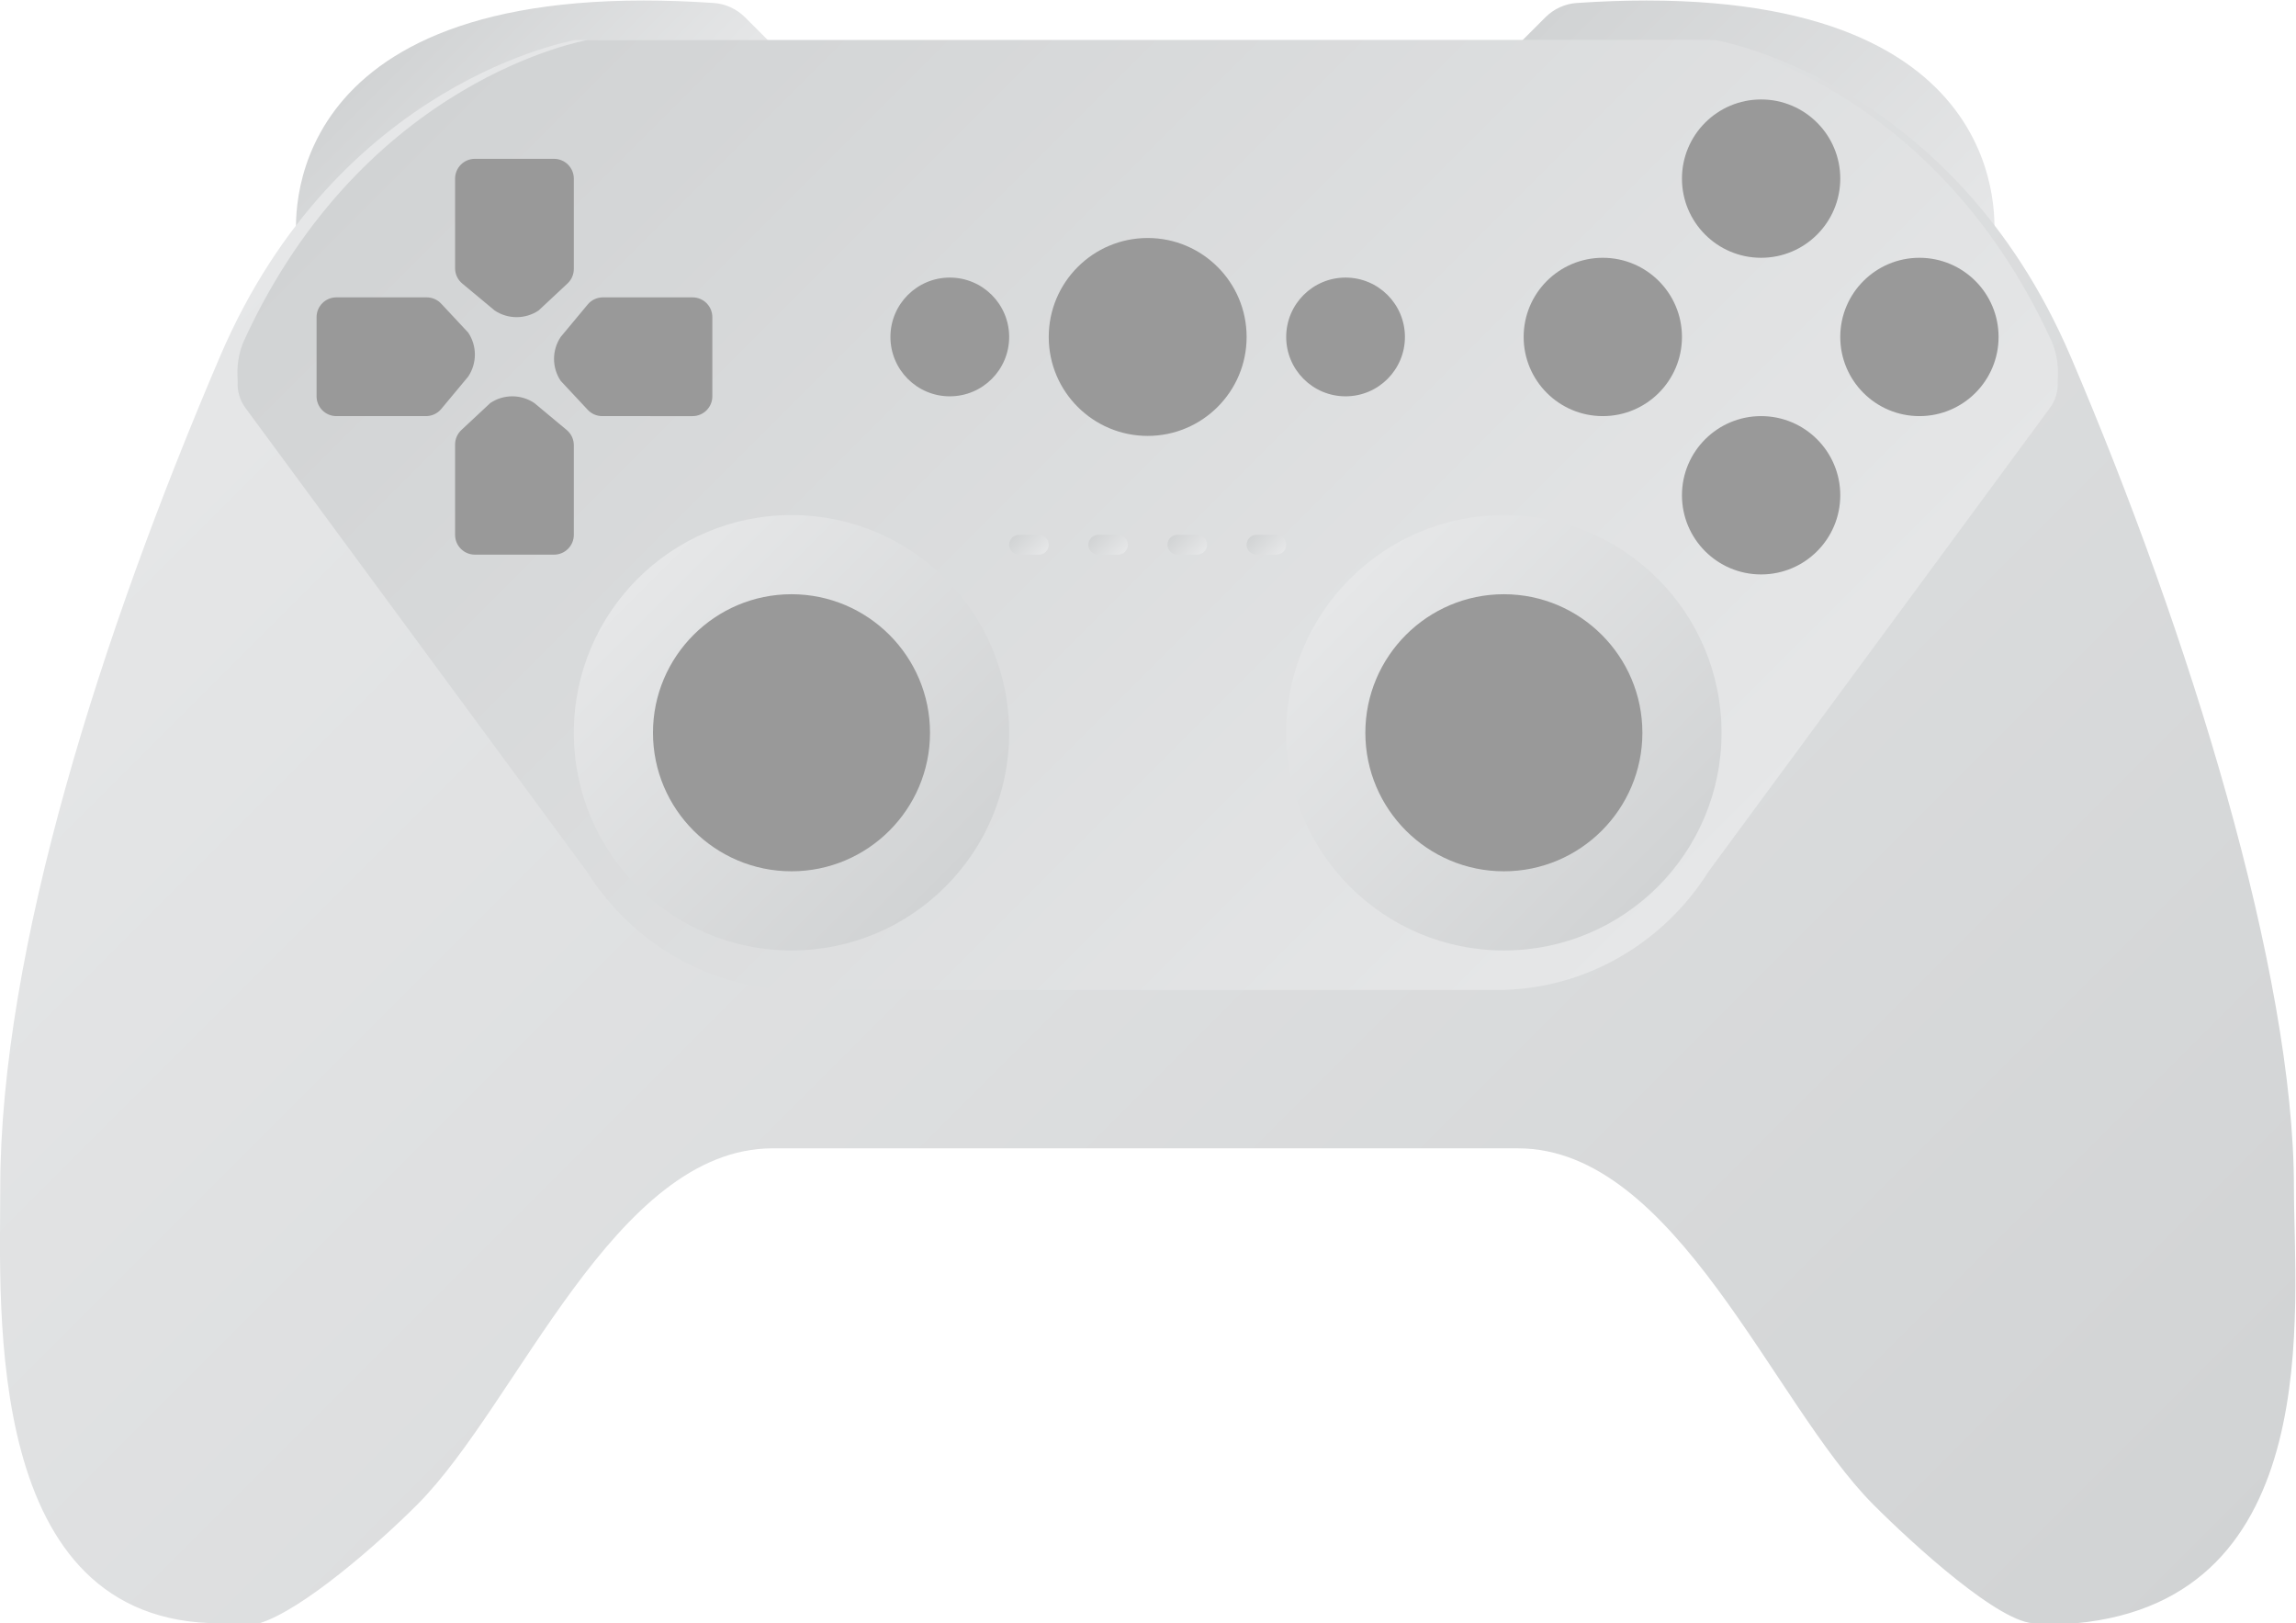 <?xml version="1.0" encoding="UTF-8" standalone="no"?>
<svg
   xmlns:dc="http://purl.org/dc/elements/1.1/"
   xmlns:cc="http://creativecommons.org/ns#"
   xmlns:rdf="http://www.w3.org/1999/02/22-rdf-syntax-ns#"
   xmlns:svg="http://www.w3.org/2000/svg"
   xmlns="http://www.w3.org/2000/svg"
   viewBox="0 0 309.332 218.667"
   height="218.667"
   width="309.332"
   xml:space="preserve"
   id="svg2"
   version="1.1"><defs
     id="defs6"><clipPath
       id="clipPath18"
       clipPathUnits="userSpaceOnUse"><path
         id="path16"
         d="m 42,183.609 48,20 -2.689,2.689 c -0.845,0.845 -1.969,1.37 -3.162,1.451 v 0 C 81.645,207.919 79.293,208 77.076,208 v 0 C 38.52,207.998 42,183.609 42,183.609" /></clipPath><linearGradient
       id="linearGradient28"
       spreadMethod="pad"
       gradientTransform="matrix(-18.87,18.87,18.87,18.87,73,186.609)"
       gradientUnits="userSpaceOnUse"
       y2="0"
       x2="1"
       y1="0"
       x1="0"><stop
         id="stop24"
         offset="0"
         style="stop-opacity:1;stop-color:#e6e7e8" /><stop
         id="stop26"
         offset="1"
         style="stop-opacity:1;stop-color:#d1d3d4" /></linearGradient><clipPath
       id="clipPath38"
       clipPathUnits="userSpaceOnUse"><path
         id="path36"
         d="m 171.355,207.749 c -1.194,-0.081 -2.317,-0.606 -3.163,-1.451 v 0 l -2.688,-2.689 48,-20 c 0,0 3.479,24.389 -35.076,24.391 v 0 c -2.218,0 -4.569,-0.081 -7.073,-0.251" /></clipPath><linearGradient
       id="linearGradient48"
       spreadMethod="pad"
       gradientTransform="matrix(-34,34,34,34,208.939,179.044)"
       gradientUnits="userSpaceOnUse"
       y2="0"
       x2="1"
       y1="0"
       x1="0"><stop
         id="stop44"
         offset="0"
         style="stop-opacity:1;stop-color:#e6e7e8" /><stop
         id="stop46"
         offset="1"
         style="stop-opacity:1;stop-color:#d1d3d4" /></linearGradient><clipPath
       id="clipPath58"
       clipPathUnits="userSpaceOnUse"><path
         id="path56"
         d="m 70.144,204 c 0,0 -23.942,-4 -35.915,-31.999 v 0 C 22.257,144.002 12.029,112 12.029,88 v 0 c 0,-12.323 -1.744,-43.996 22.2,-43.996 v 0 h 3.99 c 4.361,1.343 11.972,8 15.963,12 v 0 c 10.174,10.197 19.954,35.999 35.916,35.999 v 0 h 75.326 c 15.963,0 25.742,-25.802 35.916,-35.999 v 0 c 3.991,-4 12.962,-12.209 16.458,-12 v 0 h 3.99 C 247.212,46.366 243.853,76 243.853,88 v 0 c 0,21.745 -10.588,56.002 -22.56,84.001 v 0 C 209.321,200 185.378,204 185.378,204 v 0 z" /></clipPath><linearGradient
       id="linearGradient68"
       spreadMethod="pad"
       gradientTransform="matrix(164.889,-164.889,-164.889,-164.889,45.33,189.335)"
       gradientUnits="userSpaceOnUse"
       y2="0"
       x2="1"
       y1="0"
       x1="0"><stop
         id="stop64"
         offset="0"
         style="stop-opacity:1;stop-color:#e6e7e8" /><stop
         id="stop66"
         offset="1"
         style="stop-opacity:1;stop-color:#d1d3d4" /></linearGradient><clipPath
       id="clipPath78"
       clipPathUnits="userSpaceOnUse"><path
         id="path76"
         d="m 71.359,204 c 0,0 -22.494,-3.836 -34.662,-30.306 v 0 c -0.507,-1.106 -0.73,-2.329 -0.693,-3.551 v 0 l 0.021,-0.687 c -0.05,-0.94 0.226,-1.869 0.78,-2.621 v 0 L 71.299,120 c 4.53,-7.212 12.451,-12 21.447,-12 v 0 h 70.508 c 8.996,0 16.917,4.788 21.448,12 v 0 l 34.492,46.835 c 0.555,0.752 0.832,1.681 0.78,2.621 v 0 l 0.022,0.687 c 0.037,1.222 -0.185,2.445 -0.694,3.551 v 0 C 207.136,200.164 184.641,204 184.641,204 v 0 z" /></clipPath><linearGradient
       id="linearGradient88"
       spreadMethod="pad"
       gradientTransform="matrix(-104.01,104.01,104.01,104.01,180.005,114.377)"
       gradientUnits="userSpaceOnUse"
       y2="0"
       x2="1"
       y1="0"
       x1="0"><stop
         id="stop84"
         offset="0"
         style="stop-opacity:1;stop-color:#e6e7e8" /><stop
         id="stop86"
         offset="1"
         style="stop-opacity:1;stop-color:#d1d3d4" /></linearGradient><clipPath
       id="clipPath98"
       clipPathUnits="userSpaceOnUse"><path
         id="path96"
         d="M 0,256 H 256 V 0 H 0 Z" /></clipPath><clipPath
       id="clipPath134"
       clipPathUnits="userSpaceOnUse"><path
         id="path132"
         d="m 70,134 c 0,-12.151 9.85,-22 22,-22 v 0 c 12.151,0 22,9.849 22,22 v 0 c 0,12.15 -9.849,22 -22,22 v 0 c -12.15,0 -22,-9.85 -22,-22" /></clipPath><linearGradient
       id="linearGradient144"
       spreadMethod="pad"
       gradientTransform="matrix(31.113,-31.113,-31.113,-31.113,76.444,149.556)"
       gradientUnits="userSpaceOnUse"
       y2="0"
       x2="1"
       y1="0"
       x1="0"><stop
         id="stop140"
         offset="0"
         style="stop-opacity:1;stop-color:#e6e7e8" /><stop
         id="stop142"
         offset="1"
         style="stop-opacity:1;stop-color:#d1d3d4" /></linearGradient><clipPath
       id="clipPath154"
       clipPathUnits="userSpaceOnUse"><path
         id="path152"
         d="M 0,256 H 256 V 0 H 0 Z" /></clipPath><clipPath
       id="clipPath166"
       clipPathUnits="userSpaceOnUse"><path
         id="path164"
         d="m 142,134 c 0,-12.151 9.85,-22 22,-22 v 0 c 12.151,0 22,9.849 22,22 v 0 c 0,12.15 -9.849,22 -22,22 v 0 c -12.15,0 -22,-9.85 -22,-22" /></clipPath><linearGradient
       id="linearGradient176"
       spreadMethod="pad"
       gradientTransform="matrix(31.113,-31.113,-31.113,-31.113,148.444,149.556)"
       gradientUnits="userSpaceOnUse"
       y2="0"
       x2="1"
       y1="0"
       x1="0"><stop
         id="stop172"
         offset="0"
         style="stop-opacity:1;stop-color:#e6e7e8" /><stop
         id="stop174"
         offset="1"
         style="stop-opacity:1;stop-color:#d1d3d4" /></linearGradient><clipPath
       id="clipPath186"
       clipPathUnits="userSpaceOnUse"><path
         id="path184"
         d="M 0,256 H 256 V 0 H 0 Z" /></clipPath><clipPath
       id="clipPath198"
       clipPathUnits="userSpaceOnUse"><path
         id="path196"
         d="m 115,154 c -0.552,0 -1,-0.447 -1,-1 v 0 c 0,-0.553 0.448,-1 1,-1 v 0 h 2 c 0.553,0 1,0.447 1,1 v 0 c 0,0.553 -0.447,1 -1,1 v 0 z" /></clipPath><linearGradient
       id="linearGradient208"
       spreadMethod="pad"
       gradientTransform="matrix(-2.414,2.414,2.414,2.414,117.207,151.793)"
       gradientUnits="userSpaceOnUse"
       y2="0"
       x2="1"
       y1="0"
       x1="0"><stop
         id="stop204"
         offset="0"
         style="stop-opacity:1;stop-color:#e6e7e8" /><stop
         id="stop206"
         offset="1"
         style="stop-opacity:1;stop-color:#d1d3d4" /></linearGradient><clipPath
       id="clipPath218"
       clipPathUnits="userSpaceOnUse"><path
         id="path216"
         d="m 123,154 c -0.552,0 -1,-0.447 -1,-1 v 0 c 0,-0.553 0.448,-1 1,-1 v 0 h 2 c 0.552,0 1,0.447 1,1 v 0 c 0,0.553 -0.448,1 -1,1 v 0 z" /></clipPath><linearGradient
       id="linearGradient228"
       spreadMethod="pad"
       gradientTransform="matrix(-2.414,2.414,2.414,2.414,125.207,151.793)"
       gradientUnits="userSpaceOnUse"
       y2="0"
       x2="1"
       y1="0"
       x1="0"><stop
         id="stop224"
         offset="0"
         style="stop-opacity:1;stop-color:#e6e7e8" /><stop
         id="stop226"
         offset="1"
         style="stop-opacity:1;stop-color:#d1d3d4" /></linearGradient><clipPath
       id="clipPath238"
       clipPathUnits="userSpaceOnUse"><path
         id="path236"
         d="m 131,154 c -0.553,0 -1,-0.447 -1,-1 v 0 c 0,-0.553 0.447,-1 1,-1 v 0 h 2 c 0.553,0 1,0.447 1,1 v 0 c 0,0.553 -0.447,1 -1,1 v 0 z" /></clipPath><linearGradient
       id="linearGradient248"
       spreadMethod="pad"
       gradientTransform="matrix(-2.414,2.414,2.414,2.414,133.207,151.793)"
       gradientUnits="userSpaceOnUse"
       y2="0"
       x2="1"
       y1="0"
       x1="0"><stop
         id="stop244"
         offset="0"
         style="stop-opacity:1;stop-color:#e6e7e8" /><stop
         id="stop246"
         offset="1"
         style="stop-opacity:1;stop-color:#d1d3d4" /></linearGradient><clipPath
       id="clipPath258"
       clipPathUnits="userSpaceOnUse"><path
         id="path256"
         d="m 139,154 c -0.553,0 -1,-0.447 -1,-1 v 0 c 0,-0.553 0.447,-1 1,-1 v 0 h 2 c 0.553,0 1,0.447 1,1 v 0 c 0,0.553 -0.447,1 -1,1 v 0 z" /></clipPath><linearGradient
       id="linearGradient268"
       spreadMethod="pad"
       gradientTransform="matrix(-2.414,2.414,2.414,2.414,141.207,151.793)"
       gradientUnits="userSpaceOnUse"
       y2="0"
       x2="1"
       y1="0"
       x1="0"><stop
         id="stop264"
         offset="0"
         style="stop-opacity:1;stop-color:#e6e7e8" /><stop
         id="stop266"
         offset="1"
         style="stop-opacity:1;stop-color:#d1d3d4" /></linearGradient><clipPath
       id="clipPath278"
       clipPathUnits="userSpaceOnUse"><path
         id="path276"
         d="M 0,256 H 256 V 0 H 0 Z" /></clipPath></defs><g
     transform="matrix(1.333,0,0,-1.333,-16.001,277.333)"
     id="g10"><g
       id="g12"><g
         clip-path="url(#clipPath18)"
         id="g14"><g
           id="g20"><g
             id="g22"><path
               id="path30"
               style="fill:url(#linearGradient28);stroke:none"
               d="m 42,183.609 48,20 -2.689,2.689 c -0.845,0.845 -1.969,1.37 -3.162,1.451 v 0 C 81.645,207.919 79.293,208 77.076,208 v 0 C 38.52,207.998 42,183.609 42,183.609" /></g></g></g></g><g
       id="g32"><g
         clip-path="url(#clipPath38)"
         id="g34"><g
           id="g40"><g
             id="g42"><path
               id="path50"
               style="fill:url(#linearGradient48);stroke:none"
               d="m 171.355,207.749 c -1.194,-0.081 -2.317,-0.606 -3.163,-1.451 v 0 l -2.688,-2.689 48,-20 c 0,0 3.479,24.389 -35.076,24.391 v 0 c -2.218,0 -4.569,-0.081 -7.073,-0.251" /></g></g></g></g><g
       id="g52"><g
         clip-path="url(#clipPath58)"
         id="g54"><g
           id="g60"><g
             id="g62"><path
               id="path70"
               style="fill:url(#linearGradient68);stroke:none"
               d="m 70.144,204 c 0,0 -23.942,-4 -35.915,-31.999 v 0 C 22.257,144.002 12.029,112 12.029,88 v 0 c 0,-12.323 -1.744,-43.996 22.2,-43.996 v 0 h 3.99 c 4.361,1.343 11.972,8 15.963,12 v 0 c 10.174,10.197 19.954,35.999 35.916,35.999 v 0 h 75.326 c 15.963,0 25.742,-25.802 35.916,-35.999 v 0 c 3.991,-4 12.962,-12.209 16.458,-12 v 0 h 3.99 C 247.212,46.366 243.853,76 243.853,88 v 0 c 0,21.745 -10.588,56.002 -22.56,84.001 v 0 C 209.321,200 185.378,204 185.378,204 v 0 z" /></g></g></g></g><g
       id="g72"><g
         clip-path="url(#clipPath78)"
         id="g74"><g
           id="g80"><g
             id="g82"><path
               id="path90"
               style="fill:url(#linearGradient88);stroke:none"
               d="m 71.359,204 c 0,0 -22.494,-3.836 -34.662,-30.306 v 0 c -0.507,-1.106 -0.73,-2.329 -0.693,-3.551 v 0 l 0.021,-0.687 c -0.05,-0.94 0.226,-1.869 0.78,-2.621 v 0 L 71.299,120 c 4.53,-7.212 12.451,-12 21.447,-12 v 0 h 70.508 c 8.996,0 16.917,4.788 21.448,12 v 0 l 34.492,46.835 c 0.555,0.752 0.832,1.681 0.78,2.621 v 0 l 0.022,0.687 c 0.037,1.222 -0.185,2.445 -0.694,3.551 v 0 C 207.136,200.164 184.641,204 184.641,204 v 0 z" /></g></g></g></g><g
       id="g92"><g
         clip-path="url(#clipPath98)"
         id="g94"><g
           transform="translate(138,174)"
           id="g100"><path
             id="path102"
             style="fill:#999999;fill-opacity:1;fill-rule:nonzero;stroke:none"
             d="m 0,0 c 0,-5.523 -4.478,-10 -10,-10 -5.523,0 -10,4.477 -10,10 0,5.523 4.477,10 10,10 C -4.478,10 0,5.523 0,0" /></g><g
           transform="translate(114,174)"
           id="g104"><path
             id="path106"
             style="fill:#999999;fill-opacity:1;fill-rule:nonzero;stroke:none"
             d="m 0,0 c 0,-3.313 -2.687,-6 -6,-6 -3.313,0 -6,2.687 -6,6 0,3.313 2.687,6 6,6 3.313,0 6,-2.687 6,-6" /></g><g
           transform="translate(154,174)"
           id="g108"><path
             id="path110"
             style="fill:#999999;fill-opacity:1;fill-rule:nonzero;stroke:none"
             d="m 0,0 c 0,-3.313 -2.687,-6 -6,-6 -3.313,0 -6,2.687 -6,6 0,3.313 2.687,6 6,6 3.313,0 6,-2.687 6,-6" /></g><g
           transform="translate(182,174)"
           id="g112"><path
             id="path114"
             style="fill:#999999;fill-opacity:1;fill-rule:nonzero;stroke:none"
             d="m 0,0 c 0,-4.418 -3.582,-8 -8,-8 -4.418,0 -8,3.582 -8,8 0,4.418 3.582,8 8,8 4.418,0 8,-3.582 8,-8" /></g><g
           transform="translate(214,174)"
           id="g116"><path
             id="path118"
             style="fill:#999999;fill-opacity:1;fill-rule:nonzero;stroke:none"
             d="m 0,0 c 0,-4.418 -3.582,-8 -8,-8 -4.418,0 -8,3.582 -8,8 0,4.418 3.582,8 8,8 4.418,0 8,-3.582 8,-8" /></g><g
           transform="translate(190,182)"
           id="g120"><path
             id="path122"
             style="fill:#999999;fill-opacity:1;fill-rule:nonzero;stroke:none"
             d="m 0,0 c -4.418,0 -8,3.582 -8,8 0,4.418 3.582,8 8,8 C 4.418,16 8,12.418 8,8 8,3.582 4.418,0 0,0" /></g><g
           transform="translate(190,150)"
           id="g124"><path
             id="path126"
             style="fill:#999999;fill-opacity:1;fill-rule:nonzero;stroke:none"
             d="m 0,0 c -4.418,0 -8,3.582 -8,8 0,4.418 3.582,8 8,8 C 4.418,16 8,12.418 8,8 8,3.582 4.418,0 0,0" /></g></g></g><g
       id="g128"><g
         clip-path="url(#clipPath134)"
         id="g130"><g
           id="g136"><g
             id="g138"><path
               id="path146"
               style="fill:url(#linearGradient144);stroke:none"
               d="m 70,134 c 0,-12.151 9.85,-22 22,-22 v 0 c 12.151,0 22,9.849 22,22 v 0 c 0,12.15 -9.849,22 -22,22 v 0 c -12.15,0 -22,-9.85 -22,-22" /></g></g></g></g><g
       id="g148"><g
         clip-path="url(#clipPath154)"
         id="g150"><g
           transform="translate(92,148)"
           id="g156"><path
             id="path158"
             style="fill:#999999;fill-opacity:1;fill-rule:nonzero;stroke:none"
             d="m 0,0 c -7.72,0 -14,-6.28 -14,-14 0,-7.72 6.28,-14 14,-14 7.72,0 14,6.28 14,14 C 14,-6.28 7.72,0 0,0" /></g></g></g><g
       id="g160"><g
         clip-path="url(#clipPath166)"
         id="g162"><g
           id="g168"><g
             id="g170"><path
               id="path178"
               style="fill:url(#linearGradient176);stroke:none"
               d="m 142,134 c 0,-12.151 9.85,-22 22,-22 v 0 c 12.151,0 22,9.849 22,22 v 0 c 0,12.15 -9.849,22 -22,22 v 0 c -12.15,0 -22,-9.85 -22,-22" /></g></g></g></g><g
       id="g180"><g
         clip-path="url(#clipPath186)"
         id="g182"><g
           transform="translate(164,148)"
           id="g188"><path
             id="path190"
             style="fill:#999999;fill-opacity:1;fill-rule:nonzero;stroke:none"
             d="m 0,0 c -7.72,0 -14,-6.28 -14,-14 0,-7.72 6.28,-14 14,-14 7.72,0 14,6.28 14,14 C 14,-6.28 7.72,0 0,0" /></g></g></g><g
       id="g192"><g
         clip-path="url(#clipPath198)"
         id="g194"><g
           id="g200"><g
             id="g202"><path
               id="path210"
               style="fill:url(#linearGradient208);stroke:none"
               d="m 115,154 c -0.552,0 -1,-0.447 -1,-1 v 0 c 0,-0.553 0.448,-1 1,-1 v 0 h 2 c 0.553,0 1,0.447 1,1 v 0 c 0,0.553 -0.447,1 -1,1 v 0 z" /></g></g></g></g><g
       id="g212"><g
         clip-path="url(#clipPath218)"
         id="g214"><g
           id="g220"><g
             id="g222"><path
               id="path230"
               style="fill:url(#linearGradient228);stroke:none"
               d="m 123,154 c -0.552,0 -1,-0.447 -1,-1 v 0 c 0,-0.553 0.448,-1 1,-1 v 0 h 2 c 0.552,0 1,0.447 1,1 v 0 c 0,0.553 -0.448,1 -1,1 v 0 z" /></g></g></g></g><g
       id="g232"><g
         clip-path="url(#clipPath238)"
         id="g234"><g
           id="g240"><g
             id="g242"><path
               id="path250"
               style="fill:url(#linearGradient248);stroke:none"
               d="m 131,154 c -0.553,0 -1,-0.447 -1,-1 v 0 c 0,-0.553 0.447,-1 1,-1 v 0 h 2 c 0.553,0 1,0.447 1,1 v 0 c 0,0.553 -0.447,1 -1,1 v 0 z" /></g></g></g></g><g
       id="g252"><g
         clip-path="url(#clipPath258)"
         id="g254"><g
           id="g260"><g
             id="g262"><path
               id="path270"
               style="fill:url(#linearGradient268);stroke:none"
               d="m 139,154 c -0.553,0 -1,-0.447 -1,-1 v 0 c 0,-0.553 0.447,-1 1,-1 v 0 h 2 c 0.553,0 1,0.447 1,1 v 0 c 0,0.553 -0.447,1 -1,1 v 0 z" /></g></g></g></g><g
       id="g272"><g
         clip-path="url(#clipPath278)"
         id="g274"><g
           transform="translate(62,176.672)"
           id="g280"><path
             id="path282"
             style="fill:#999999;fill-opacity:1;fill-rule:nonzero;stroke:none"
             d="M 0,0 -3.279,2.729 C -3.736,3.108 -4,3.672 -4,4.266 v 9.062 c 0,1.105 0.896,2 2,2 h 8 c 1.104,0 2,-0.895 2,-2 V 4.197 C 8,3.643 7.77,3.113 7.365,2.735 L 4.437,0 C 3.094,-0.896 1.344,-0.896 0,0" /></g><g
           transform="translate(66,167.328)"
           id="g284"><path
             id="path286"
             style="fill:#999999;fill-opacity:1;fill-rule:nonzero;stroke:none"
             d="M 0,0 3.279,-2.729 C 3.736,-3.108 4,-3.672 4,-4.266 v -9.062 c 0,-1.105 -0.896,-2 -2,-2 h -8 c -1.104,0 -2,0.895 -2,2 v 9.131 c 0,0.554 0.23,1.084 0.635,1.462 L -4.437,0 C -3.094,0.896 -1.344,0.896 0,0" /></g><g
           transform="translate(68.672,174)"
           id="g288"><path
             id="path290"
             style="fill:#999999;fill-opacity:1;fill-rule:nonzero;stroke:none"
             d="M 0,0 2.729,3.279 C 3.108,3.736 3.672,4 4.266,4 h 9.062 c 1.105,0 2,-0.896 2,-2 v -8 c 0,-1.104 -0.895,-2 -2,-2 H 4.197 C 3.643,-8 3.113,-7.77 2.735,-7.365 L 0,-4.437 C -0.896,-3.094 -0.896,-1.344 0,0" /></g><g
           transform="translate(59.328,170)"
           id="g292"><path
             id="path294"
             style="fill:#999999;fill-opacity:1;fill-rule:nonzero;stroke:none"
             d="M 0,0 -2.729,-3.279 C -3.108,-3.736 -3.672,-4 -4.266,-4 h -9.062 c -1.105,0 -2,0.896 -2,2 v 8 c 0,1.104 0.895,2 2,2 h 9.131 c 0.554,0 1.084,-0.23 1.462,-0.635 L 0,4.437 C 0.896,3.094 0.896,1.344 0,0" /></g></g></g></g></svg>